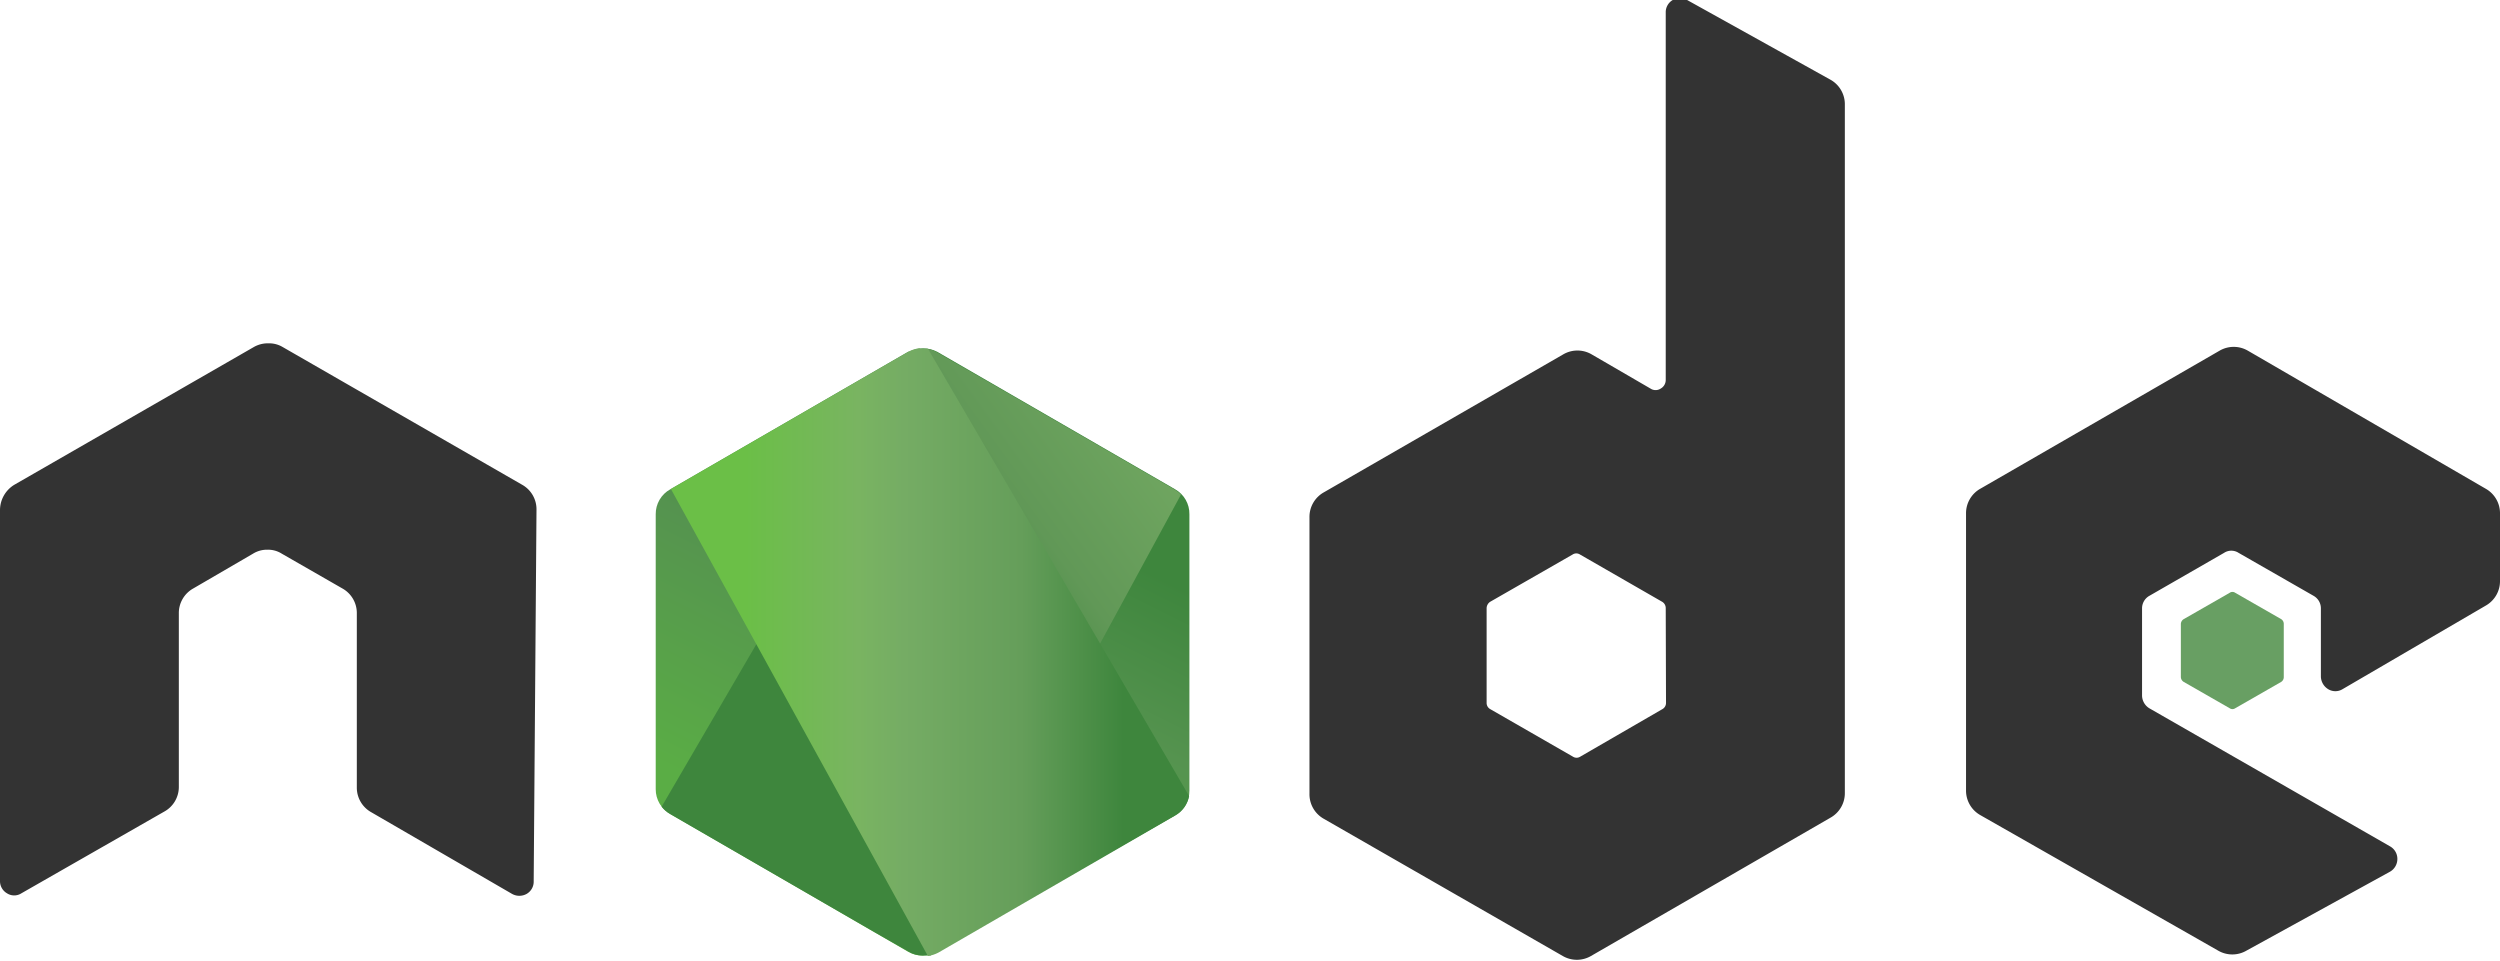 <svg id="Layer_1" data-name="Layer 1" xmlns="http://www.w3.org/2000/svg" xmlns:xlink="http://www.w3.org/1999/xlink" viewBox="0 0 88.91 34.18"><defs><style>.cls-1{fill:none;}.cls-2{fill:#333;}.cls-2,.cls-3{fill-rule:evenodd;}.cls-3{fill:#689f63;}.cls-4{clip-path:url(#clip-path);}.cls-5{fill:url(#linear-gradient);}.cls-6{clip-path:url(#clip-path-2);}.cls-7{fill:url(#linear-gradient-2);}.cls-8{clip-path:url(#clip-path-3);}.cls-9{fill:url(#linear-gradient-3);}</style><clipPath id="clip-path"><path class="cls-1" d="M32.3,12.51,23.84,17.4a1,1,0,0,0-.52.89v9.78a1,1,0,0,0,.52.88l8.46,4.9a1,1,0,0,0,1,0L41.79,29a1,1,0,0,0,.51-.88V18.29a1,1,0,0,0-.51-.89l-8.46-4.89a1.09,1.09,0,0,0-1,0"/></clipPath><linearGradient id="linear-gradient" x1="-129.64" y1="35.36" x2="-129.4" y2="35.36" gradientTransform="matrix(-50.75, 103.54, 103.54, 50.75, -10201.6, 11638.43)" gradientUnits="userSpaceOnUse"><stop offset="0.3" stop-color="#3e863d"/><stop offset="0.5" stop-color="#55934f"/><stop offset="0.8" stop-color="#5aad45"/></linearGradient><clipPath id="clip-path-2"><path class="cls-1" d="M23.53,28.69a1.06,1.06,0,0,0,.3.26l7.27,4.2,1.21.69a1,1,0,0,0,.59.14l.2,0L42,17.59a1.12,1.12,0,0,0-.24-.19l-5.54-3.2-2.93-1.69a1,1,0,0,0-.27-.1Z"/></clipPath><linearGradient id="linear-gradient-2" x1="-124.33" y1="34.78" x2="-124.18" y2="34.78" gradientTransform="matrix(142.41, -105.22, -105.22, -142.41, 21387.32, -8098.43)" gradientUnits="userSpaceOnUse"><stop offset="0.57" stop-color="#3e863d"/><stop offset="0.72" stop-color="#619857"/><stop offset="1" stop-color="#76ac64"/></linearGradient><clipPath id="clip-path-3"><path class="cls-1" d="M32.71,12.38a1.23,1.23,0,0,0-.41.13l-8.44,4.88L33,34a1.15,1.15,0,0,0,.37-.12L41.8,29a1,1,0,0,0,.49-.69L33,12.4l-.21,0h-.08"/></clipPath><linearGradient id="linear-gradient-3" x1="-124.02" y1="36.65" x2="-123.88" y2="36.65" gradientTransform="matrix(129.89, 0, 0, -129.89, 16132.55, 4783.26)" gradientUnits="userSpaceOnUse"><stop offset="0.16" stop-color="#6bbf47"/><stop offset="0.38" stop-color="#79b461"/><stop offset="0.47" stop-color="#75ac64"/><stop offset="0.7" stop-color="#659e5a"/><stop offset="0.9" stop-color="#3e863d"/></linearGradient></defs><path class="cls-2" d="M19.08,18.13a1,1,0,0,0-.51-.89l-8.52-4.9a.94.94,0,0,0-.46-.13H9.5a1,1,0,0,0-.47.13L.51,17.24a1.06,1.06,0,0,0-.51.89l0,13.2a.5.5,0,0,0,.25.44.47.47,0,0,0,.51,0l5.07-2.9A1,1,0,0,0,6.36,28V21.82a1,1,0,0,1,.51-.89L9,19.69a.94.94,0,0,1,.51-.14.91.91,0,0,1,.51.14l2.16,1.24a1,1,0,0,1,.51.89V28a1,1,0,0,0,.52.89l5,2.9a.53.53,0,0,0,.52,0,.5.5,0,0,0,.25-.45ZM59.25,25a.25.25,0,0,1-.13.22L56.2,26.91a.24.24,0,0,1-.26,0L53,25.22a.25.25,0,0,1-.13-.22V21.63A.28.28,0,0,1,53,21.4l2.93-1.68a.24.24,0,0,1,.26,0l2.92,1.68a.26.26,0,0,1,.13.23ZM60,0a.49.49,0,0,0-.51,0,.5.5,0,0,0-.25.44V13.51a.35.35,0,0,1-.18.31.33.33,0,0,1-.36,0L56.6,12.6a1,1,0,0,0-1,0l-8.52,4.91a1,1,0,0,0-.51.89v9.83a1,1,0,0,0,.51.89L55.58,34a1,1,0,0,0,1,0l8.52-4.92a1,1,0,0,0,.51-.89V3.73a1,1,0,0,0-.52-.9ZM88.4,21.54a1,1,0,0,0,.51-.89V18.27a1,1,0,0,0-.51-.89l-8.46-4.91a1,1,0,0,0-1,0l-8.51,4.91a1,1,0,0,0-.51.89V28.1a1,1,0,0,0,.51.89l8.46,4.82a1,1,0,0,0,1,0L85,31a.52.52,0,0,0,.26-.45.51.51,0,0,0-.26-.45l-8.56-4.91a.54.54,0,0,1-.26-.45V21.64a.51.51,0,0,1,.26-.45l2.66-1.53a.47.47,0,0,1,.51,0l2.67,1.53a.51.51,0,0,1,.26.45v2.42a.54.54,0,0,0,.26.45.49.49,0,0,0,.51,0Z"/><path class="cls-3" d="M79.3,21.08a.17.17,0,0,1,.19,0l1.64.94a.2.2,0,0,1,.09.17v1.89a.2.2,0,0,1-.09.17l-1.64.94a.17.17,0,0,1-.19,0l-1.64-.94a.21.21,0,0,1-.1-.17V22.19a.21.21,0,0,1,.1-.17Z"/><g class="cls-4"><path class="cls-5" d="M50.86,16.57,27,4.88l-12.23,25,23.86,11.7Z"/></g><g class="cls-6"><path class="cls-7" d="M13.22,20l16.84,22.8L52.35,26.37,35.5,3.57Z"/></g><g class="cls-8"><path class="cls-9" d="M23.86,12.38V34H42.29V12.38Z"/></g></svg>